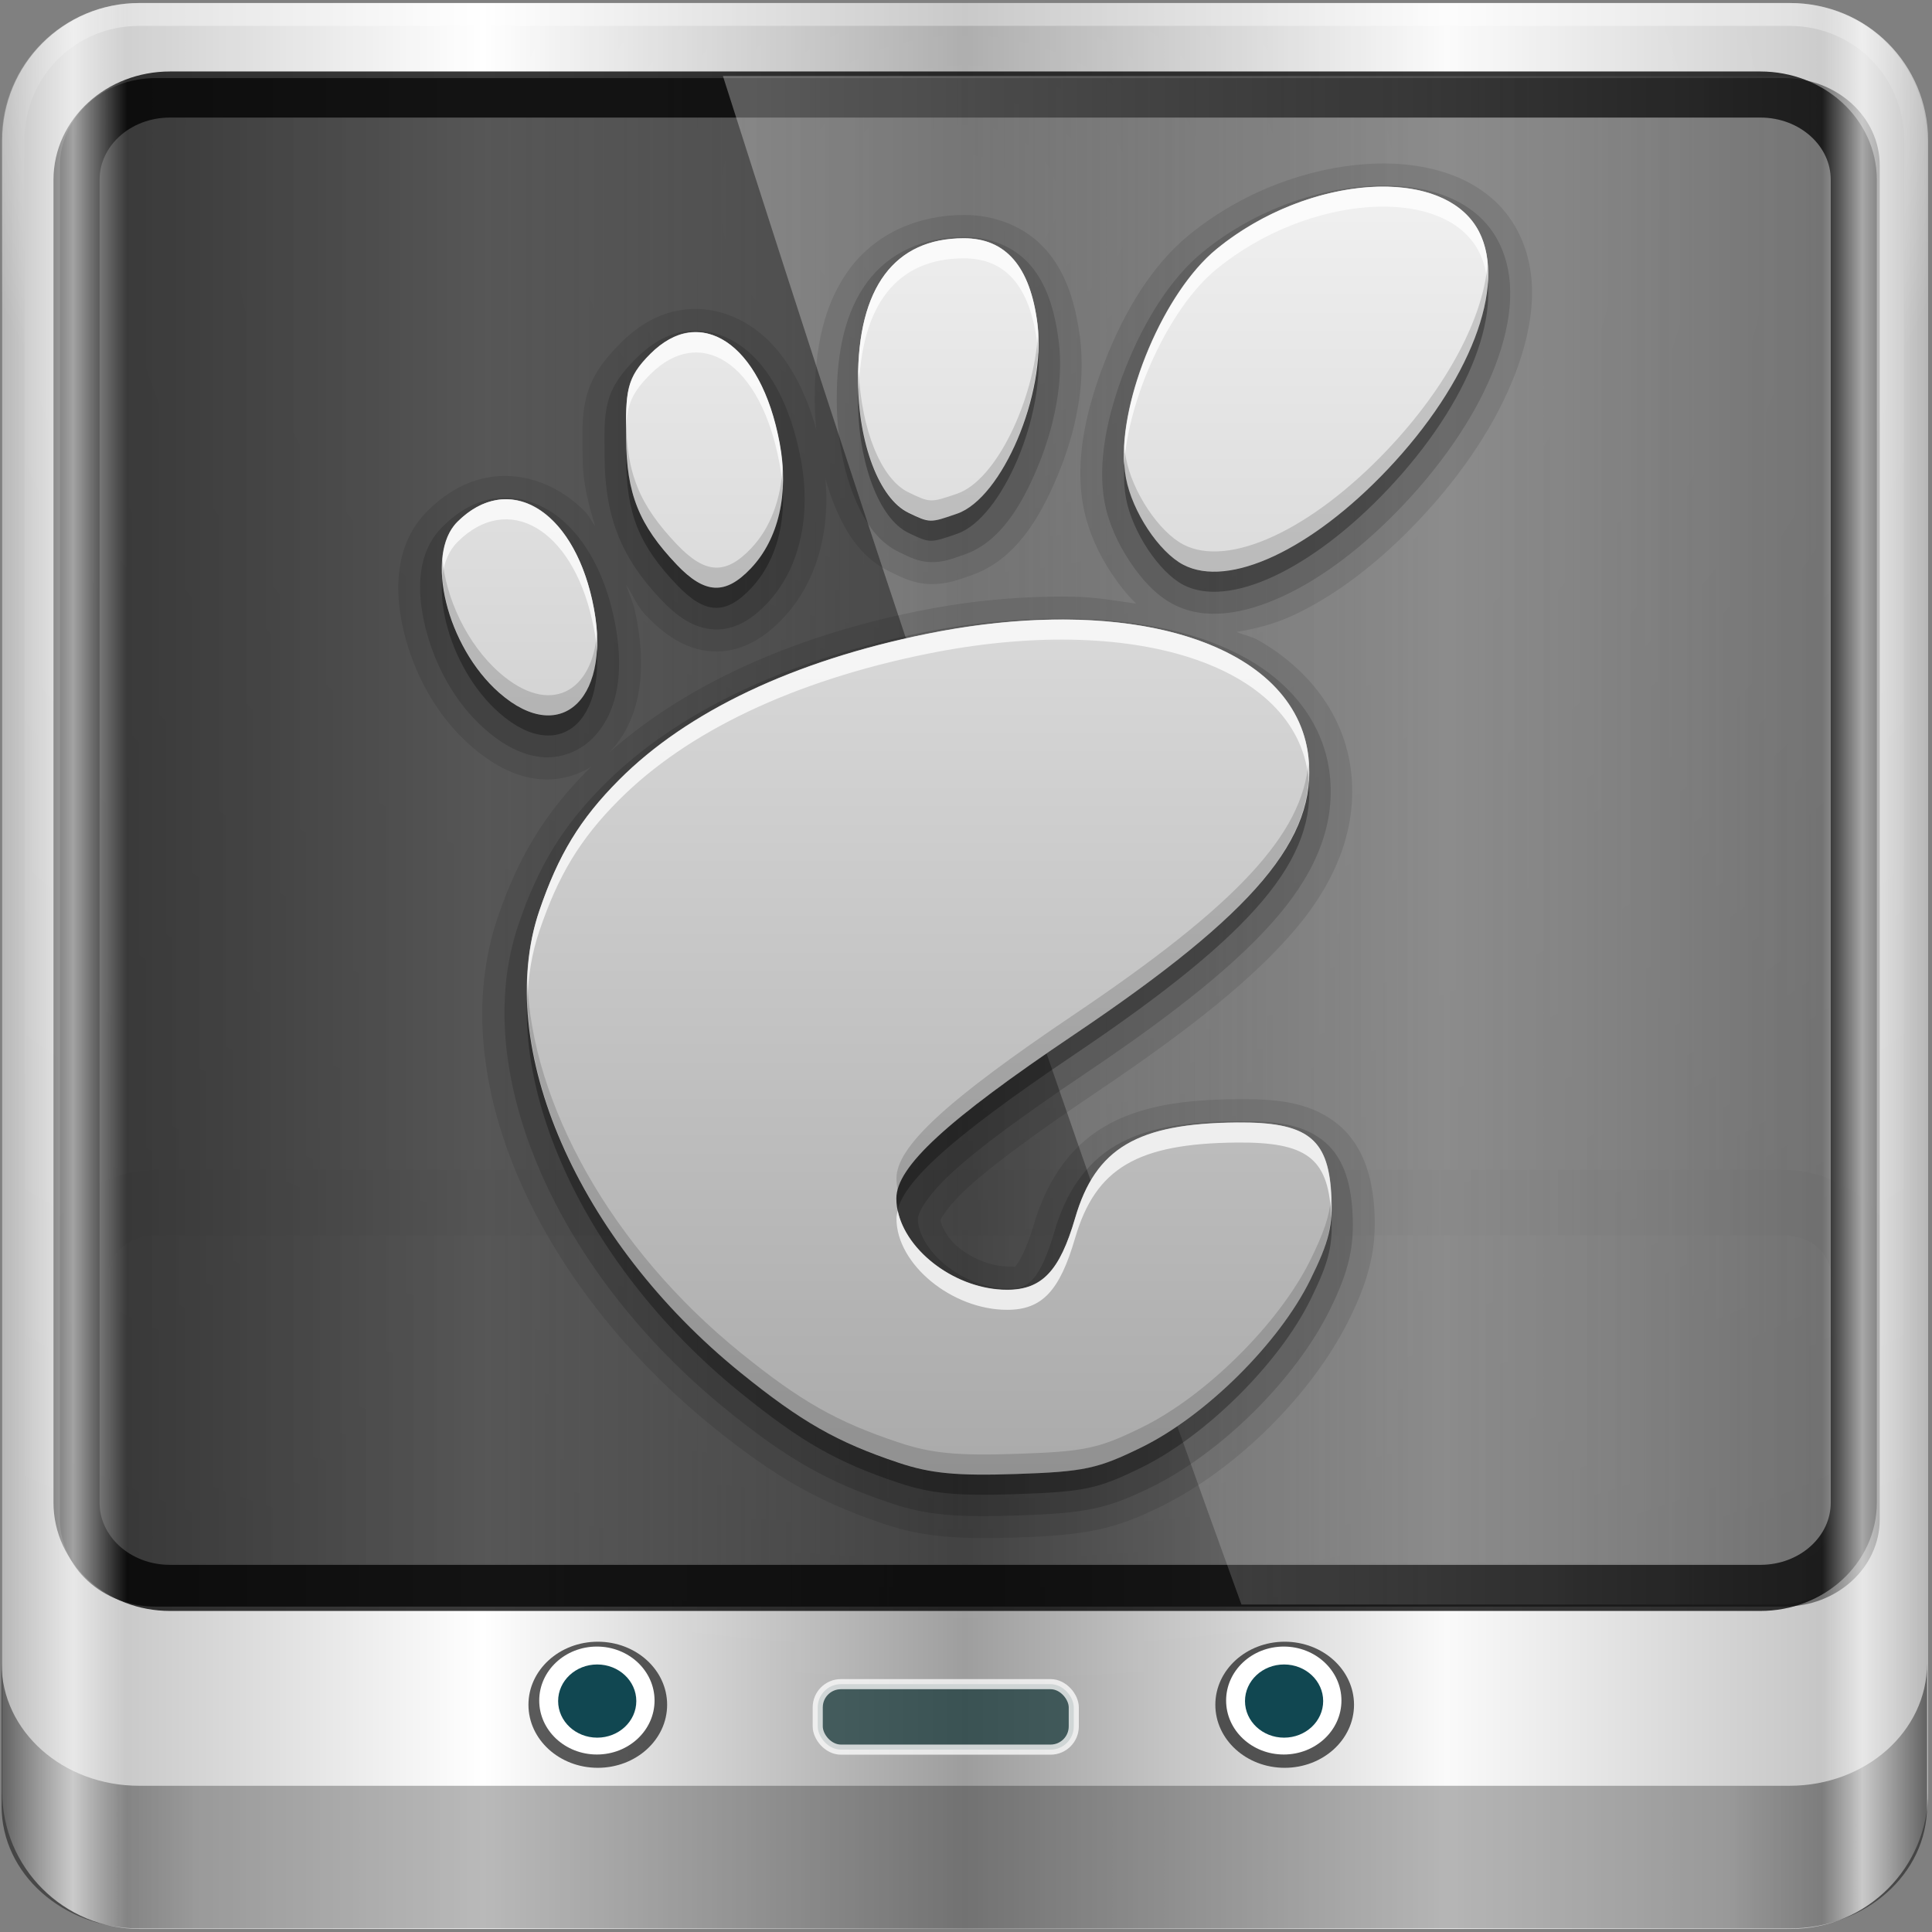 <?xml version="1.0" encoding="UTF-8" standalone="no"?>
<!-- Created with Inkscape (http://www.inkscape.org/) -->

<svg
   xmlns:dc="http://purl.org/dc/elements/1.1/"
   xmlns:cc="http://creativecommons.org/ns#"
   xmlns:rdf="http://www.w3.org/1999/02/22-rdf-syntax-ns#"
   xmlns:svg="http://www.w3.org/2000/svg"
   xmlns="http://www.w3.org/2000/svg"
   xmlns:xlink="http://www.w3.org/1999/xlink"
   xmlns:sodipodi="http://sodipodi.sourceforge.net/DTD/sodipodi-0.dtd"
   xmlns:inkscape="http://www.inkscape.org/namespaces/inkscape"
   width="96"
   height="96"
   id="svg5023"
   version="1.1"
   inkscape:version="0.92.2 5c3e80d, 2017-08-06"
   sodipodi:docname="gnome-main-menu.svg">
  <rect width="100%" height="100%" fill="#808080" stroke="none"/>
  <defs
     id="defs5025">
    <linearGradient
       id="linearGradient3964">
      <stop
         id="stop3972"
         offset="0"
         style="stop-color:#f85282;stop-opacity:1;" />
      <stop
         style="stop-color:#a80030;stop-opacity:1;"
         offset="1"
         id="stop3968" />
    </linearGradient>
    <linearGradient
       id="linearGradient3958">
      <stop
         id="stop3960"
         offset="0"
         style="stop-color:#2cd5ff;stop-opacity:1;" />
      <stop
         id="stop3962"
         offset="1"
         style="stop-color:#004657;stop-opacity:1;" />
    </linearGradient>
    <linearGradient
       id="linearGradient5700">
      <stop
         id="stop5702"
         offset="0"
         style="stop-color:#ffffff;stop-opacity:0;" />
      <stop
         style="stop-color:#ffffff;stop-opacity:0.851;"
         offset="0.037"
         id="stop5704" />
      <stop
         id="stop5706"
         offset="0.065"
         style="stop-color:#ffffff;stop-opacity:0;" />
      <stop
         style="stop-color:#ffffff;stop-opacity:0;"
         offset="0.945"
         id="stop5712" />
      <stop
         style="stop-color:#ffffff;stop-opacity:0.851;"
         offset="0.966"
         id="stop5710" />
      <stop
         id="stop5708"
         offset="1"
         style="stop-color:#ffffff;stop-opacity:0;" />
    </linearGradient>
    <linearGradient
       id="linearGradient3921">
      <stop
         style="stop-color:#2cd5ff;stop-opacity:1;"
         offset="0"
         id="stop3923" />
      <stop
         style="stop-color:#004657;stop-opacity:1;"
         offset="1"
         id="stop3925" />
    </linearGradient>
    <radialGradient
       inkscape:collect="always"
       xlink:href="#linearGradient4948"
       id="radialGradient4954"
       cx="48.944"
       cy="88.449"
       fx="48.944"
       fy="88.449"
       r="42.472"
       gradientTransform="matrix(1.067,0,0,0.038,-36.704,40.652)"
       gradientUnits="userSpaceOnUse" />
    <linearGradient
       inkscape:collect="always"
       id="linearGradient4948">
      <stop
         style="stop-color:#ffffff;stop-opacity:1;"
         offset="0"
         id="stop4950" />
      <stop
         style="stop-color:#ffffff;stop-opacity:0;"
         offset="1"
         id="stop4952" />
    </linearGradient>
    <linearGradient
       id="linearGradient4091-0-3-0-7">
      <stop
         style="stop-color:#ffffff;stop-opacity:1;"
         offset="0"
         id="stop4093-3-6-4-2" />
      <stop
         id="stop4099-6-1-8-3"
         offset="0.8"
         style="stop-color:#ffffff;stop-opacity:1;" />
      <stop
         style="stop-color:#ffffff;stop-opacity:0;"
         offset="1"
         id="stop4095-1-0-7-9" />
    </linearGradient>
    <linearGradient
       id="linearGradient3832-0-6-1-1">
      <stop
         style="stop-color:#000000;stop-opacity:1;"
         offset="0"
         id="stop3834-6-3-7-1" />
      <stop
         id="stop3872-2-4"
         offset="0.1"
         style="stop-color:#000000;stop-opacity:0.588;" />
      <stop
         style="stop-color:#000000;stop-opacity:0.588;"
         offset="0.9"
         id="stop3844-6-2-7-6" />
      <stop
         style="stop-color:#000000;stop-opacity:1;"
         offset="1"
         id="stop3836-5-0-2-9" />
    </linearGradient>
    <linearGradient
       inkscape:collect="always"
       xlink:href="#linearGradient6139-0"
       id="linearGradient3923"
       x1="6"
       y1="47"
       x2="90"
       y2="47"
       gradientUnits="userSpaceOnUse" />
    <linearGradient
       id="linearGradient6139-0">
      <stop
         id="stop6141-2"
         offset="0"
         style="stop-color:#b7b7b7;stop-opacity:1;" />
      <stop
         style="stop-color:#ffffff;stop-opacity:1;"
         offset="0.25"
         id="stop6151-0" />
      <stop
         style="stop-color:#9d9d9d;stop-opacity:1;"
         offset="0.5"
         id="stop6147-1" />
      <stop
         id="stop6149-4"
         offset="0.75"
         style="stop-color:#fafafa;stop-opacity:1;" />
      <stop
         id="stop6143-4"
         offset="1"
         style="stop-color:#b7b7b7;stop-opacity:1;" />
    </linearGradient>
    <radialGradient
       r="22.819"
       fy="66.254"
       fx="60.787"
       cy="66.254"
       cx="60.787"
       gradientTransform="matrix(1,0,0,0.975,0,1.67)"
       gradientUnits="userSpaceOnUse"
       id="radialGradient4527"
       xlink:href="#linearGradient4481"
       inkscape:collect="always" />
    <radialGradient
       r="22.819"
       fy="66.254"
       fx="60.787"
       cy="66.254"
       cx="60.787"
       gradientTransform="matrix(1,0,0,0.975,0,1.67)"
       gradientUnits="userSpaceOnUse"
       id="radialGradient4523"
       xlink:href="#linearGradient4481"
       inkscape:collect="always" />
    <radialGradient
       r="22.819"
       fy="66.254"
       fx="60.787"
       cy="66.254"
       cx="60.787"
       gradientTransform="matrix(1,0,0,0.975,0,1.67)"
       gradientUnits="userSpaceOnUse"
       id="radialGradient4519"
       xlink:href="#linearGradient4481"
       inkscape:collect="always" />
    <radialGradient
       r="63.339"
       fy="60.475"
       fx="18.712"
       cy="60.475"
       cx="18.712"
       gradientTransform="matrix(1,0,0,1,0,0.003)"
       gradientUnits="userSpaceOnUse"
       id="radialGradient4515"
       xlink:href="#linearGradient4217"
       inkscape:collect="always" />
    <radialGradient
       r="22.819"
       fy="66.254"
       fx="60.787"
       cy="66.254"
       cx="60.787"
       gradientTransform="matrix(1,0,0,0.975,0,1.67)"
       gradientUnits="userSpaceOnUse"
       id="radialGradient4511"
       xlink:href="#linearGradient4481"
       inkscape:collect="always" />
    <radialGradient
       r="22.819"
       fy="66.254"
       fx="60.787"
       cy="66.254"
       cx="60.787"
       gradientTransform="matrix(1,0,0,0.975,0,1.67)"
       gradientUnits="userSpaceOnUse"
       id="radialGradient4507"
       xlink:href="#linearGradient4481"
       inkscape:collect="always" />
    <radialGradient
       r="22.819"
       fy="66.254"
       fx="60.787"
       cy="66.254"
       cx="60.787"
       gradientTransform="matrix(1,0,0,0.975,0,1.67)"
       gradientUnits="userSpaceOnUse"
       id="radialGradient4503"
       xlink:href="#linearGradient4481"
       inkscape:collect="always" />
    <radialGradient
       r="22.819"
       fy="66.254"
       fx="60.787"
       cy="66.254"
       cx="60.787"
       gradientTransform="matrix(1,0,0,0.975,0,1.67)"
       gradientUnits="userSpaceOnUse"
       id="radialGradient4495"
       xlink:href="#linearGradient4481"
       inkscape:collect="always" />
    <radialGradient
       r="22.819"
       fy="66.254"
       fx="60.787"
       cy="66.254"
       cx="60.787"
       gradientTransform="matrix(1,0,0,0.975,0,1.67)"
       gradientUnits="userSpaceOnUse"
       id="radialGradient4491"
       xlink:href="#linearGradient4481"
       inkscape:collect="always" />
    <radialGradient
       gradientUnits="userSpaceOnUse"
       gradientTransform="matrix(1,0,0,0.975,0,1.67)"
       r="22.819"
       fy="66.254"
       fx="60.787"
       cy="66.254"
       cx="60.787"
       id="radialGradient4487"
       xlink:href="#linearGradient4481"
       inkscape:collect="always" />
    <linearGradient
       gradientUnits="userSpaceOnUse"
       y2="13.904"
       x2="100.481"
       y1="13.904"
       x1="30.298"
       id="linearGradient4433"
       xlink:href="#linearGradient4245"
       inkscape:collect="always" />
    <linearGradient
       gradientTransform="matrix(0.879,-0.415,0.415,0.878,198.1,72.095)"
       gradientUnits="userSpaceOnUse"
       y2="35.922"
       x2="128.243"
       y1="35.922"
       x1="-0.243"
       id="linearGradient4251"
       xlink:href="#linearGradient4245"
       inkscape:collect="always" />
    <linearGradient
       gradientTransform="matrix(0.958,0,0,0.958,10.705,6.424)"
       gradientUnits="userSpaceOnUse"
       y2="113.905"
       x2="345.824"
       y1="113.905"
       x1="228.839"
       id="linearGradient4241"
       xlink:href="#linearGradient4235"
       inkscape:collect="always" />
    <linearGradient
       id="linearGradient3941">
      <stop
         id="stop3943"
         offset="0"
         style="stop-color:black;stop-opacity:1" />
      <stop
         id="stop3945"
         offset="1"
         style="stop-color:black;stop-opacity:0;" />
    </linearGradient>
    <linearGradient
       id="linearGradient4217">
      <stop
         id="stop4219"
         offset="0"
         style="stop-color:white;stop-opacity:1;" />
      <stop
         style="stop-color:#fffc91;stop-opacity:0.304;"
         offset="0.5"
         id="stop4233" />
      <stop
         id="stop4221"
         offset="1"
         style="stop-color:white;stop-opacity:0;" />
    </linearGradient>
    <linearGradient
       id="linearGradient4235">
      <stop
         id="stop4237"
         offset="0"
         style="stop-color:black;stop-opacity:0.155;" />
      <stop
         style="stop-color:black;stop-opacity:1;"
         offset="0.5"
         id="stop4243" />
      <stop
         id="stop4239"
         offset="1"
         style="stop-color:black;stop-opacity:0.157;" />
    </linearGradient>
    <linearGradient
       id="linearGradient4245">
      <stop
         id="stop4247"
         offset="0"
         style="stop-color:white;stop-opacity:0.142;" />
      <stop
         style="stop-color:white;stop-opacity:1;"
         offset="0.5"
         id="stop4253" />
      <stop
         id="stop4249"
         offset="1"
         style="stop-color:white;stop-opacity:0.135;" />
    </linearGradient>
    <linearGradient
       id="linearGradient4481"
       inkscape:collect="always">
      <stop
         id="stop4483"
         offset="0"
         style="stop-color:white;stop-opacity:1;" />
      <stop
         id="stop4485"
         offset="1"
         style="stop-color:white;stop-opacity:0;" />
    </linearGradient>
    <linearGradient
       id="linearGradient15653">
      <stop
         id="stop15655"
         offset="0"
         style="stop-color:#22a7dc;stop-opacity:1;" />
      <stop
         id="stop15657"
         offset="1"
         style="stop-color:#1d73bb;stop-opacity:1;" />
    </linearGradient>
    <linearGradient
       inkscape:collect="always"
       xlink:href="#linearGradient6139-0"
       id="linearGradient5021-2"
       gradientUnits="userSpaceOnUse"
       x1="6"
       y1="47"
       x2="90"
       y2="47"
       gradientTransform="matrix(1.135,0,0,1.134,-40.037,-46.788)" />
    <linearGradient
       id="linearGradient3700">
      <stop
         id="stop3702"
         style="stop-color:#78a1bd;stop-opacity:1"
         offset="0" />
      <stop
         id="stop3704"
         style="stop-color:#afc8d8;stop-opacity:1"
         offset="1" />
    </linearGradient>
    <linearGradient
       x1="45.448"
       y1="92.54"
       x2="45.448"
       y2="7.017"
       id="ButtonShadow-3"
       gradientUnits="userSpaceOnUse"
       gradientTransform="scale(1.006,0.994)">
      <stop
         id="stop3750-3"
         style="stop-color:#000000;stop-opacity:1"
         offset="0" />
      <stop
         id="stop3752-9"
         style="stop-color:#000000;stop-opacity:0.588"
         offset="1" />
    </linearGradient>
    <filter
       color-interpolation-filters="sRGB"
       id="filter3174-0">
      <feGaussianBlur
         id="feGaussianBlur3176-0"
         stdDeviation="1.71" />
    </filter>
    <linearGradient
       id="linearGradient3752">
      <stop
         id="stop3754"
         style="stop-color:#0e4688;stop-opacity:1"
         offset="0" />
      <stop
         id="stop3756"
         style="stop-color:#135eb7;stop-opacity:1"
         offset="1" />
    </linearGradient>
    <linearGradient
       y2="47"
       x2="90"
       y1="47"
       x1="6"
       gradientTransform="matrix(1.139,0,0,1.139,488.22,-310.976)"
       gradientUnits="userSpaceOnUse"
       id="linearGradient18211"
       xlink:href="#linearGradient5700"
       inkscape:collect="always" />
    <linearGradient
       x1="783.863"
       y1="-313.524"
       x2="1099.685"
       y2="1340.56"
       id="linearGradient2994-7-6"
       xlink:href="#linearGradient3004-7-1"
       gradientUnits="userSpaceOnUse"
       gradientTransform="matrix(1.237,0,0,1.237,-1037.425,-1010.413)" />
    <linearGradient
       id="linearGradient3004-7-1">
      <stop
         id="stop3006-7-4"
         style="stop-color:#ffffff;stop-opacity:1"
         offset="0" />
      <stop
         id="stop7609-6-7"
         style="stop-color:#ffffff;stop-opacity:1"
         offset="0.342" />
      <stop
         id="stop7599-5-0"
         style="stop-color:#bebdf3;stop-opacity:1"
         offset="0.52" />
      <stop
         id="stop7611-6-8"
         style="stop-color:#8f82f9;stop-opacity:1"
         offset="0.754" />
      <stop
         id="stop7613-3-8"
         style="stop-color:#9f99c7;stop-opacity:1"
         offset="0.871" />
      <stop
         id="stop3008-5-5"
         style="stop-color:#524c76;stop-opacity:1"
         offset="1" />
    </linearGradient>
    <linearGradient
       x1="464.017"
       y1="697.437"
       x2="368.621"
       y2="269.709"
       id="linearGradient2986-6-4"
       xlink:href="#linearGradient3004-7-1"
       gradientUnits="userSpaceOnUse"
       gradientTransform="matrix(1.237,0,0,1.237,-161.09,-377.341)" />
    <radialGradient
       cx="49.53"
       cy="320.086"
       r="31.949"
       fx="49.53"
       fy="320.086"
       id="radialGradient5851-1-2"
       xlink:href="#linearGradient3004-7-1"
       gradientUnits="userSpaceOnUse"
       gradientTransform="matrix(3.287,0,0,2.52,111.689,-642.721)" />
    <radialGradient
       cx="332.723"
       cy="590.59"
       r="218.022"
       fx="332.723"
       fy="590.59"
       id="radialGradient3228-2-2"
       xlink:href="#linearGradient3004-7-1"
       gradientUnits="userSpaceOnUse"
       gradientTransform="matrix(-0.066,4.19,-3.574,-0.056,2168.154,-1171.421)" />
    <linearGradient
       id="linearGradient4108">
      <stop
         id="stop4110"
         style="stop-color:#8983ac;stop-opacity:1"
         offset="0" />
      <stop
         id="stop4112"
         style="stop-color:#ceccdd;stop-opacity:1"
         offset="1" />
    </linearGradient>
    <linearGradient
       y2="47"
       x2="90"
       y1="47"
       x1="6"
       gradientTransform="matrix(1.139,0,0,1.139,488.22,-310.976)"
       gradientUnits="userSpaceOnUse"
       id="linearGradient18191-2"
       xlink:href="#linearGradient6139-0"
       inkscape:collect="always" />
    <linearGradient
       y2="47"
       x2="90"
       y1="47"
       x1="6"
       gradientTransform="matrix(1.139,0,0,1.139,-7.595,-40.092)"
       gradientUnits="userSpaceOnUse"
       id="linearGradient19498"
       xlink:href="#linearGradient6139-0"
       inkscape:collect="always" />
    <radialGradient
       r="41"
       fy="6.213"
       fx="158"
       cy="6.213"
       cx="158"
       gradientTransform="matrix(0,1.621,-2.038,0,160.664,-243.037)"
       gradientUnits="userSpaceOnUse"
       id="radialGradient19500"
       xlink:href="#linearGradient4948"
       inkscape:collect="always" />
    <radialGradient
       r="42"
       fy="-27"
       fx="48"
       cy="-27"
       cx="48"
       gradientTransform="matrix(-1.072,0,0,-0.875,199.464,-19.126)"
       gradientUnits="userSpaceOnUse"
       id="radialGradient19502"
       xlink:href="#linearGradient4091-0-3-0-7"
       inkscape:collect="always" />
    <linearGradient
       y2="82.984"
       x2="-10.188"
       y1="82.984"
       x1="-94"
       gradientTransform="matrix(1,0,0,0.889,200,8.943)"
       gradientUnits="userSpaceOnUse"
       id="linearGradient19504"
       xlink:href="#linearGradient3832-0-6-1-1"
       inkscape:collect="always" />
    <radialGradient
       r="45.212"
       fy="-263.573"
       fx="543.139"
       cy="-263.573"
       cx="543.139"
       gradientTransform="matrix(1,0,0,0.84,-495.815,228.707)"
       gradientUnits="userSpaceOnUse"
       id="radialGradient19506"
       xlink:href="#linearGradient4108"
       inkscape:collect="always" />
    <radialGradient
       r="31.949"
       fy="320.086"
       fx="49.53"
       cy="320.086"
       cx="49.53"
       gradientTransform="matrix(3.287,0,0,2.52,111.689,-642.721)"
       gradientUnits="userSpaceOnUse"
       id="radialGradient19512"
       xlink:href="#linearGradient3004-7-1"
       inkscape:collect="always" />
    <radialGradient
       r="218.022"
       fy="590.59"
       fx="332.723"
       cy="590.59"
       cx="332.723"
       gradientTransform="matrix(-0.066,4.19,-3.574,-0.056,2168.154,-1171.421)"
       gradientUnits="userSpaceOnUse"
       id="radialGradient19514"
       xlink:href="#linearGradient3004-7-1"
       inkscape:collect="always" />
    <linearGradient
       y2="0.279"
       x2="59.378"
       y1="0.279"
       x1="2.465"
       gradientTransform="matrix(1.003,0,0,1.005,32.58,6.928)"
       gradientUnits="userSpaceOnUse"
       id="linearGradient19516"
       xlink:href="#linearGradient4948"
       inkscape:collect="always" />
    <linearGradient
       y2="47"
       x2="90"
       y1="47"
       x1="6"
       gradientTransform="matrix(1.139,0,0,1.139,-7.595,-40.092)"
       gradientUnits="userSpaceOnUse"
       id="linearGradient19518"
       xlink:href="#linearGradient5700"
       inkscape:collect="always" />
    <clipPath
       id="clipPath3625">
      <path
         d="M 0,0 0,96 96,96 96,0 0,0 z m 12,6 72,0 c 3.324,0 6,2.676 6,6 l 0,72 c 0,3.324 -2.676,6 -6,6 L 12,90 C 8.676,90 6,87.324 6,84 L 6,12 C 6,8.676 8.676,6 12,6 z"
         inkscape:connector-curvature="0"
         id="path3627"
         style="fill:#ffffff;fill-opacity:1;stroke:none" />
    </clipPath>
    <filter
       color-interpolation-filters="sRGB"
       id="filter3174-20">
      <feGaussianBlur
         id="feGaussianBlur3176-3"
         stdDeviation="1.71" />
    </filter>
    <linearGradient
       x1="44.512"
       y1="6"
       x2="44.512"
       y2="90.015"
       id="linearGradient3643"
       xlink:href="#linearGradient3637"
       gradientUnits="userSpaceOnUse" />
    <linearGradient
       id="linearGradient3637">
      <stop
         id="stop3639"
         style="stop-color:#f0f0f0;stop-opacity:1"
         offset="0" />
      <stop
         id="stop3641"
         style="stop-color:#dcdcdc;stop-opacity:1"
         offset="1" />
    </linearGradient>
    <linearGradient
       x1="36.357"
       y1="6"
       x2="36.357"
       y2="63.893"
       id="linearGradient3188-83"
       xlink:href="#linearGradient4948"
       gradientUnits="userSpaceOnUse" />
    <radialGradient
       cx="48"
       cy="90.172"
       r="42"
       fx="48"
       fy="90.172"
       id="radialGradient3619-1"
       xlink:href="#linearGradient4948"
       gradientUnits="userSpaceOnUse"
       gradientTransform="matrix(1.157,0,0,0.996,-7.551,0.197)" />
    <linearGradient
       x1="48"
       y1="90"
       x2="48"
       y2="5.988"
       id="linearGradient2843"
       xlink:href="#linearGradient3700-24"
       gradientUnits="userSpaceOnUse"
       gradientTransform="translate(0,100)" />
    <linearGradient
       id="linearGradient3700-24">
      <stop
         id="stop3702-5"
         style="stop-color:#2276c5;stop-opacity:1"
         offset="0" />
      <stop
         id="stop3704-8"
         style="stop-color:#68baf4;stop-opacity:1"
         offset="1" />
    </linearGradient>
    <clipPath
       id="clipPath3649">
      <rect
         width="76"
         height="76"
         rx="4"
         ry="4"
         x="10"
         y="10"
         id="rect3651"
         style="fill:#ffffff;fill-opacity:1;fill-rule:nonzero;stroke:none" />
    </clipPath>
    <filter
       color-interpolation-filters="sRGB"
       id="filter3657">
      <feGaussianBlur
         id="feGaussianBlur3659"
         stdDeviation="1.14" />
    </filter>
    <linearGradient
       x1="48"
       y1="20.221"
       x2="48"
       y2="138.661"
       id="linearGradient3613-9"
       xlink:href="#linearGradient4948"
       gradientUnits="userSpaceOnUse" />
    <clipPath
       id="clipPath3613-8">
      <rect
         width="84"
         height="84"
         rx="6"
         ry="6"
         x="6"
         y="6"
         id="rect3615-25"
         style="fill:#ffffff;fill-opacity:1;fill-rule:nonzero;stroke:none" />
    </clipPath>
    <filter
       x="-0.192"
       y="-0.192"
       width="1.384"
       height="1.384"
       color-interpolation-filters="sRGB"
       id="filter3794-1">
      <feGaussianBlur
         id="feGaussianBlur3796-5"
         stdDeviation="5.28" />
    </filter>
    <linearGradient
       x1="50.579"
       y1="79.952"
       x2="50.579"
       y2="16.361"
       id="linearGradient3680-4"
       xlink:href="#linearGradient4081-9"
       gradientUnits="userSpaceOnUse" />
    <linearGradient
       id="linearGradient4081-9">
      <stop
         id="stop4083-8"
         style="stop-color:#aaaaaa;stop-opacity:1"
         offset="0" />
      <stop
         id="stop4085-0"
         style="stop-color:#f0f0f0;stop-opacity:1"
         offset="1" />
    </linearGradient>
    <linearGradient
       y2="47"
       x2="90"
       y1="47"
       x1="6"
       gradientTransform="matrix(1.139,0,0,1.139,-9.595,-9.546)"
       gradientUnits="userSpaceOnUse"
       id="linearGradient18211-7"
       xlink:href="#linearGradient5700"
       inkscape:collect="always" />
    <linearGradient
       y2="0.279"
       x2="59.378"
       y1="0.279"
       x1="2.465"
       gradientTransform="matrix(1.003,0,0,1.005,30.58,37.473)"
       gradientUnits="userSpaceOnUse"
       id="linearGradient18209"
       xlink:href="#linearGradient4948"
       inkscape:collect="always" />
    <linearGradient
       gradientUnits="userSpaceOnUse"
       y2="-263.573"
       x2="588.351"
       y1="-263.573"
       x1="497.928"
       id="linearGradient20151"
       xlink:href="#ButtonShadow-3"
       inkscape:collect="always"
       gradientTransform="translate(-497.815,301.429)" />
    <radialGradient
       r="41"
       fy="6.213"
       fx="158"
       cy="6.213"
       cx="158"
       gradientTransform="matrix(0,1.621,-2.038,0,160.664,-243.037)"
       gradientUnits="userSpaceOnUse"
       id="radialGradient18193"
       xlink:href="#linearGradient4948"
       inkscape:collect="always" />
    <radialGradient
       r="42"
       fy="-27"
       fx="48"
       cy="-27"
       cx="48"
       gradientTransform="matrix(-1.072,0,0,-0.875,199.464,-19.126)"
       gradientUnits="userSpaceOnUse"
       id="radialGradient18195"
       xlink:href="#linearGradient4091-0-3-0-7"
       inkscape:collect="always" />
    <linearGradient
       inkscape:collect="always"
       xlink:href="#linearGradient6139-0"
       id="linearGradient20287"
       gradientUnits="userSpaceOnUse"
       gradientTransform="matrix(1.139,0,0,1.139,-9.595,-9.546)"
       x1="6"
       y1="47"
       x2="90"
       y2="47" />
    <radialGradient
       r="41"
       fy="6.213"
       fx="158"
       cy="6.213"
       cx="158"
       gradientTransform="matrix(0,1.621,-2.038,0,160.664,-243.037)"
       gradientUnits="userSpaceOnUse"
       id="radialGradient20577"
       xlink:href="#linearGradient4948"
       inkscape:collect="always" />
    <radialGradient
       r="42"
       fy="-27"
       fx="48"
       cy="-27"
       cx="48"
       gradientTransform="matrix(-1.072,0,0,-0.875,199.464,-19.126)"
       gradientUnits="userSpaceOnUse"
       id="radialGradient20579"
       xlink:href="#linearGradient4091-0-3-0-7"
       inkscape:collect="always" />
    <linearGradient
       y2="7.017"
       x2="45.448"
       y1="92.54"
       x1="45.448"
       gradientTransform="scale(1.006,0.994)"
       gradientUnits="userSpaceOnUse"
       id="linearGradient20589"
       xlink:href="#ButtonShadow-3"
       inkscape:collect="always" />
    <radialGradient
       r="42"
       fy="90.172"
       fx="48"
       cy="90.172"
       cx="48"
       gradientTransform="matrix(1.157,0,0,0.996,-7.551,0.197)"
       gradientUnits="userSpaceOnUse"
       id="radialGradient20595"
       xlink:href="#linearGradient4948"
       inkscape:collect="always" />
  </defs>
  <sodipodi:namedview
     id="base"
     pagecolor="#ffffff"
     bordercolor="#666666"
     borderopacity="1.0"
     inkscape:pageopacity="0.0"
     inkscape:pageshadow="2"
     inkscape:zoom="0.98101352"
     inkscape:cx="38.980428"
     inkscape:cy="32.660974"
     inkscape:current-layer="layer1-6"
     showgrid="true"
     inkscape:grid-bbox="true"
     inkscape:document-units="px"
     inkscape:window-width="1280"
     inkscape:window-height="943"
     inkscape:window-x="0"
     inkscape:window-y="19"
     inkscape:window-maximized="1" />
  <g
     id="layer1"
     inkscape:label="Layer 1"
     inkscape:groupmode="layer"
     transform="translate(0,80)">
    <g
       id="g5148"
       transform="matrix(1.003,0,0,1.005,33.489,-38.527)">
      <g
         transform="matrix(0.997,0,0,0.995,94.533,-2.236)"
         inkscape:label="Layer 1"
         id="layer1-6">
        <g
           transform="translate(-125.439,-35.226)"
           id="g20532">
          <path
             inkscape:connector-curvature="0"
             id="rect4251-1"
             d="M 86.105,-3.85 H 4.077 c -3.787,0 -6.836,3.049 -6.836,6.836 V 85.014 c 0,3.787 3.049,6.836 6.836,6.836 H 86.105 c 3.787,0 6.836,-3.049 6.836,-6.836 V 2.986 c 0,-3.787 -3.049,-6.836 -6.836,-6.836 z"
             style="display:inline;fill:url(#linearGradient20287);fill-opacity:1;fill-rule:nonzero;stroke:none" />
          <g
             transform="matrix(1.139,0,0,1.139,-123.523,-8.977)"
             id="g3272">
            <path
               style="display:inline;opacity:0.2;fill:url(#radialGradient20577);fill-opacity:1;fill-rule:nonzero;stroke:none"
               d="m 112,5.5 c -2.787,0 -5,2.213 -5,5 v 20.719 7 38.594 c 1.071,1.629 2.897,2.719 5,2.719 h 4 64 4 c 2.103,0 3.929,-1.09 5,-2.719 v -38.594 -7 V 10.5 c 0,-2.787 -2.213,-5 -5,-5 z"
               id="path3400-6"
               inkscape:connector-curvature="0"
               sodipodi:nodetypes="sscccsccscccsss" />
            <path
               style="display:inline;opacity:0.45;fill:url(#radialGradient20579);fill-opacity:1;fill-rule:nonzero;stroke:none"
               d="m 112,4.5 c -3.324,0 -6,2.676 -6,6 v 15 h 1 v -15 c 0,-2.787 2.213,-5 5,-5 h 72 c 2.787,0 5,2.213 5,5 v 15 h 1 v -15 c 0,-3.324 -2.676,-6 -6,-6 z"
               id="path4236-5"
               inkscape:connector-curvature="0" />
            <path
               inkscape:connector-curvature="0"
               id="path4242-5"
               d="m 106,76.942 v 0.889 0.889 0.889 1.778 1.778 c 0,2.955 2.676,5.334 6,5.334 h 72 c 3.324,0 6,-2.379 6,-5.334 v -1.778 -1.778 -0.889 -0.889 -0.889 c 0,2.955 -2.676,5.334 -6,5.334 h -72 c -3.324,0 -6,-2.379 -6,-5.334 z"
               style="opacity:0.47;fill:url(#linearGradient19504);fill-opacity:1;fill-rule:nonzero;stroke:none" />
          </g>
          <g
             id="g4021"
             transform="matrix(0.99,0,0,1.056,-5.997,-1.28)">
            <circle
               transform="matrix(1.247,0,0,1.063,-54.59,-6.557)"
               id="path4002"
               style="opacity:0.71;fill:#1c1c1c;fill-opacity:1;fill-rule:nonzero;stroke:none"
               cx="70.373"
               cy="79.209"
               r="2.791" />
            <circle
               style="fill:#ffffff;fill-opacity:1;fill-rule:nonzero;stroke:none"
               id="path3854"
               transform="matrix(1.037,0,0,0.91,-39.857,5.363)"
               cx="70.373"
               cy="79.209"
               r="2.791" />
            <circle
               transform="matrix(0.703,0,0,0.617,-16.336,28.596)"
               id="path3856"
               style="fill:#114751;fill-opacity:1;fill-rule:nonzero;stroke:none"
               cx="70.373"
               cy="79.209"
               r="2.791" />
            <circle
               style="opacity:0.71;fill:#1c1c1c;fill-opacity:1;fill-rule:nonzero;stroke:none"
               id="path4170"
               transform="matrix(1.247,0,0,1.063,-20.114,-6.557)"
               cx="70.373"
               cy="79.209"
               r="2.791" />
            <circle
               transform="matrix(1.037,0,0,0.91,-5.381,5.363)"
               id="path4172"
               style="fill:#ffffff;fill-opacity:1;fill-rule:nonzero;stroke:none"
               cx="70.373"
               cy="79.209"
               r="2.791" />
            <circle
               style="fill:#114751;fill-opacity:1;fill-rule:nonzero;stroke:none"
               id="path4174"
               transform="matrix(0.703,0,0,0.617,18.139,28.596)"
               cx="70.373"
               cy="79.209"
               r="2.791" />
            <rect
               ry="1.148"
               rx="1.148"
               transform="matrix(1.014,0,0,0.952,3.189,-2.911)"
               y="83.596"
               x="40.449"
               height="3.236"
               width="12.674"
               id="rect4176"
               style="opacity:0.751;fill:#0c2f31;fill-opacity:0.905;stroke:#ffffff;stroke-width:0.5;stroke-miterlimit:4;stroke-dasharray:none;stroke-opacity:1" />
          </g>
          <path
             inkscape:connector-curvature="0"
             id="path4972"
             d="m 4.872,54.132 c -1.885,0 -3.649,0.918 -4.759,2.272 v 15.089 c 0,2.404 2.123,4.34 4.759,4.34 H 85.777 c 2.637,0 4.759,-1.936 4.759,-4.34 v -15.089 c -1.11,-1.354 -2.874,-2.272 -4.759,-2.272 z m 0,3.255 H 85.777 c 1.359,0 2.38,0.93 2.38,2.17 v 11.936 c 0,1.24 -1.02,2.17 -2.38,2.17 H 4.872 c -1.359,0 -2.38,-0.93 -2.38,-2.17 v -11.936 c 0,-1.24 1.02,-2.17 2.38,-2.17 z"
             style="color:#000000;font-style:normal;font-variant:normal;font-weight:normal;font-stretch:normal;font-size:medium;line-height:normal;font-family:Sans;-inkscape-font-specification:Sans;text-indent:0;text-align:start;text-decoration:none;text-decoration-line:none;letter-spacing:normal;word-spacing:normal;text-transform:none;writing-mode:lr-tb;direction:ltr;baseline-shift:baseline;text-anchor:start;display:inline;overflow:visible;visibility:visible;opacity:0.02;fill:#000000;fill-opacity:1;fill-rule:nonzero;stroke:none;stroke-width:6;marker:none;enable-background:accumulate" />
          <path
             id="path4970"
             d="M 4.872,-0.121 H 85.777 c 2.637,0 4.759,1.936 4.759,4.34 V 71.492 c 0,2.404 -2.123,4.34 -4.759,4.34 H 4.872 c -2.637,0 -4.759,-1.936 -4.759,-4.34 V 4.219 c 0,-2.404 2.123,-4.34 4.759,-4.34 z"
             style="color:#000000;display:inline;overflow:visible;visibility:visible;opacity:0.731;fill:url(#linearGradient20151);fill-opacity:1;fill-rule:nonzero;stroke:none;stroke-width:2;marker:none;enable-background:accumulate"
             inkscape:connector-curvature="0"
             sodipodi:nodetypes="sssssssss" />
          <path
             id="path4989-5"
             d="M 5.583,0.696 H 84.599 c 2.575,0 4.648,1.891 4.648,4.24 V 70.663 c 0,2.349 -2.073,4.24 -4.648,4.24 H 5.583 c -2.575,0 -4.648,-1.891 -4.648,-4.24 V 4.936 c 0,-2.349 2.073,-4.24 4.648,-4.24 z"
             style="color:#000000;display:inline;overflow:visible;visibility:visible;fill:none;stroke:#000000;stroke-width:2.29;stroke-opacity:0.776;marker:none;enable-background:accumulate"
             inkscape:connector-curvature="0"
             sodipodi:nodetypes="sssssssss" />
          <path
             inkscape:connector-curvature="0"
             id="path4974"
             d="M 33.054,-0.224 C 41.383,25.961 50.039,51.528 58.82,75.73 h 26.584 c 2.637,0 4.759,-1.936 4.759,-4.34 V 4.117 c 0,-2.404 -2.123,-4.34 -4.759,-4.34 z"
             style="color:#000000;display:inline;overflow:visible;visibility:visible;opacity:0.309;fill:url(#linearGradient18209);fill-opacity:1;fill-rule:nonzero;stroke:none;stroke-width:2;marker:none;enable-background:accumulate" />
          <path
             style="display:inline;opacity:0.728;fill:url(#linearGradient18211-7);fill-opacity:1;fill-rule:nonzero;stroke:none"
             d="M 86.105,-3.85 H 4.077 c -3.787,0 -6.836,3.049 -6.836,6.836 V 85.014 c 0,3.787 3.049,6.836 6.836,6.836 H 86.105 c 3.787,0 6.836,-3.049 6.836,-6.836 V 2.986 c 0,-3.787 -3.049,-6.836 -6.836,-6.836 z"
             id="path5696"
             inkscape:connector-curvature="0" />
          <g
             id="g20117"
             transform="translate(-86.226,-11.24)">
            <g
               style="display:none"
               id="layer2-0">
              <rect
                 style="opacity:0.9;fill:url(#linearGradient20589);fill-opacity:1;fill-rule:nonzero;stroke:none;filter:url(#filter3174-20)"
                 id="rect3745-8"
                 clip-path="url(#clipPath3625)"
                 y="7"
                 x="5"
                 ry="6"
                 rx="6"
                 height="85"
                 width="86" />
            </g>
            <g
               style="display:none"
               id="layer1-66">
              <rect
                 style="opacity:0.8;fill:#000000;fill-opacity:1;fill-rule:nonzero;stroke:none"
                 id="rect2419"
                 y="6"
                 x="6"
                 ry="6"
                 rx="6"
                 height="84"
                 width="84" />
              <path
                 style="opacity:0.08;fill:#000000;fill-opacity:1;fill-rule:nonzero;stroke:none"
                 id="rect3726"
                 inkscape:connector-curvature="0"
                 d="m 14,10 c -2.216,0 -4,1.784 -4,4 v 68 c 0,2.216 1.784,4 4,4 h 68 c 2.216,0 4,-1.784 4,-4 V 14 c 0,-2.216 -1.784,-4 -4,-4 z m 0,3.062 h 68 c 0.579,0 0.938,0.359 0.938,0.938 v 68 c 0,0.579 -0.359,0.938 -0.938,0.938 H 14 c -0.579,0 -0.938,-0.359 -0.938,-0.938 V 14 c 0,-0.579 0.359,-0.938 0.938,-0.938 z" />
              <path
                 style="fill:url(#linearGradient3643);fill-opacity:1;fill-rule:nonzero;stroke:none"
                 id="rect3629"
                 inkscape:connector-curvature="0"
                 d="M 12,6 C 8.676,6 6,8.676 6,12 v 72 c 0,3.324 2.676,6 6,6 h 72 c 3.324,0 6,-2.676 6,-6 V 12 C 90,8.676 87.324,6 84,6 Z m 2,4 h 68 c 2.216,0 4,1.784 4,4 v 68 c 0,2.216 -1.784,4 -4,4 H 14 c -2.216,0 -4,-1.784 -4,-4 V 14 c 0,-2.216 1.784,-4 4,-4 z" />
              <path
                 style="fill:url(#linearGradient3188-83);fill-opacity:1;fill-rule:nonzero;stroke:none"
                 id="rect3728"
                 inkscape:connector-curvature="0"
                 d="M 12,6 C 8.676,6 6,8.676 6,12 v 2 68 2 c 0,0.335 0.041,0.651 0.094,0.969 0.049,0.296 0.097,0.597 0.188,0.875 0.01,0.03 0.021,0.064 0.031,0.094 0.099,0.288 0.235,0.547 0.375,0.812 0.145,0.274 0.316,0.536 0.5,0.781 0.184,0.246 0.374,0.473 0.594,0.688 0.44,0.428 0.943,0.815 1.5,1.094 0.279,0.14 0.573,0.247 0.875,0.344 -0.256,-0.1 -0.487,-0.236 -0.719,-0.375 -0.007,-0.004 -0.024,0.004 -0.031,0 -0.032,-0.019 -0.062,-0.043 -0.094,-0.062 -0.12,-0.077 -0.231,-0.164 -0.344,-0.25 -0.106,-0.081 -0.213,-0.161 -0.312,-0.25 C 8.478,88.557 8.309,88.373 8.156,88.188 8.049,88.057 7.938,87.922 7.844,87.781 7.819,87.743 7.805,87.695 7.781,87.656 7.716,87.553 7.651,87.452 7.594,87.344 7.493,87.149 7.388,86.928 7.312,86.719 7.305,86.697 7.289,86.678 7.281,86.656 7.249,86.564 7.245,86.469 7.219,86.375 7.188,86.268 7.148,86.172 7.125,86.062 7.052,85.721 7,85.364 7,85 V 83 15 13 C 7,10.218 9.218,8 12,8 h 2 68 2 c 2.782,0 5,2.218 5,5 v 2 68 2 c 0,0.364 -0.052,0.721 -0.125,1.062 -0.044,0.207 -0.088,0.398 -0.156,0.594 -0.008,0.022 -0.023,0.041 -0.031,0.062 -0.063,0.174 -0.138,0.367 -0.219,0.531 -0.042,0.083 -0.079,0.17 -0.125,0.25 -0.055,0.097 -0.127,0.188 -0.188,0.281 -0.094,0.141 -0.205,0.276 -0.312,0.406 -0.143,0.174 -0.303,0.347 -0.469,0.5 -0.011,0.01 -0.02,0.021 -0.031,0.031 -0.138,0.126 -0.285,0.234 -0.438,0.344 -0.103,0.073 -0.204,0.153 -0.312,0.219 -0.007,0.004 -0.024,-0.004 -0.031,0 -0.232,0.139 -0.463,0.275 -0.719,0.375 0.302,-0.097 0.596,-0.204 0.875,-0.344 0.557,-0.279 1.06,-0.666 1.5,-1.094 0.22,-0.214 0.409,-0.442 0.594,-0.688 0.184,-0.246 0.355,-0.508 0.5,-0.781 0.14,-0.265 0.276,-0.525 0.375,-0.812 0.01,-0.031 0.021,-0.063 0.031,-0.094 0.09,-0.278 0.139,-0.579 0.188,-0.875 C 89.959,84.651 90,84.335 90,84 V 82 14 12 C 90,8.676 87.324,6 84,6 Z" />
              <path
                 style="opacity:0.6;fill:url(#radialGradient20595);fill-opacity:1;fill-rule:nonzero;stroke:none"
                 id="path3615"
                 inkscape:connector-curvature="0"
                 d="M 12,90 C 8.676,90 6,87.324 6,84 V 82 14 12 c 0,-0.335 0.041,-0.651 0.094,-0.969 0.049,-0.296 0.097,-0.597 0.188,-0.875 C 6.291,10.126 6.302,10.093 6.312,10.062 6.411,9.775 6.547,9.515 6.688,9.25 6.832,8.976 7.003,8.714 7.188,8.469 7.372,8.223 7.561,7.995 7.781,7.781 8.221,7.353 8.724,6.967 9.281,6.688 9.56,6.548 9.855,6.441 10.156,6.344 9.9,6.444 9.67,6.58 9.438,6.719 c -0.007,0.004 -0.024,-0.004 -0.031,0 -0.032,0.019 -0.062,0.043 -0.094,0.062 -0.12,0.077 -0.231,0.164 -0.344,0.25 -0.106,0.081 -0.213,0.161 -0.312,0.25 C 8.478,7.443 8.309,7.627 8.156,7.812 8.049,7.943 7.938,8.078 7.844,8.219 7.819,8.257 7.805,8.305 7.781,8.344 7.716,8.447 7.651,8.548 7.594,8.656 7.493,8.851 7.388,9.072 7.312,9.281 7.305,9.303 7.289,9.322 7.281,9.344 7.249,9.436 7.245,9.531 7.219,9.625 7.188,9.732 7.148,9.828 7.125,9.938 7.052,10.279 7,10.636 7,11 v 2 68 2 c 0,2.782 2.218,5 5,5 h 2 68 2 c 2.782,0 5,-2.218 5,-5 V 81 13 11 C 89,10.636 88.948,10.279 88.875,9.938 88.831,9.731 88.787,9.54 88.719,9.344 88.711,9.322 88.695,9.303 88.688,9.281 88.625,9.108 88.549,8.914 88.469,8.75 88.427,8.667 88.39,8.58 88.344,8.5 88.289,8.403 88.217,8.312 88.156,8.219 88.062,8.078 87.951,7.943 87.844,7.812 87.701,7.638 87.541,7.466 87.375,7.312 87.364,7.302 87.355,7.291 87.344,7.281 87.205,7.156 87.059,7.047 86.906,6.938 86.804,6.864 86.702,6.784 86.594,6.719 c -0.007,-0.004 -0.024,0.004 -0.031,0 -0.232,-0.139 -0.463,-0.275 -0.719,-0.375 0.302,0.097 0.596,0.204 0.875,0.344 0.557,0.279 1.06,0.666 1.5,1.094 0.22,0.214 0.409,0.442 0.594,0.688 0.184,0.246 0.355,0.508 0.5,0.781 0.14,0.265 0.276,0.525 0.375,0.812 0.01,0.031 0.021,0.063 0.031,0.094 0.09,0.278 0.139,0.579 0.188,0.875 C 89.959,11.349 90,11.665 90,12 v 2 68 2 c 0,3.324 -2.676,6 -6,6 z" />
              <rect
                 style="fill:url(#linearGradient2843);fill-opacity:1;fill-rule:nonzero;stroke:none"
                 id="rect2841"
                 y="106"
                 x="6"
                 ry="6"
                 rx="6"
                 height="84"
                 width="84" />
              <rect
                 style="fill:#ff0000;fill-opacity:1;fill-rule:nonzero;stroke:none"
                 id="rect3634"
                 y="110"
                 x="10"
                 ry="4"
                 rx="4"
                 height="76"
                 width="76" />
              <path
                 style="color:#000000;font-style:normal;font-variant:normal;font-weight:normal;font-stretch:normal;font-size:medium;line-height:normal;font-family:'Abandoned Bitplane';-inkscape-font-specification:'Abandoned Bitplane';text-indent:0;text-align:start;text-decoration:none;text-decoration-line:none;letter-spacing:normal;word-spacing:normal;text-transform:none;writing-mode:lr-tb;direction:ltr;text-anchor:start;display:inline;overflow:visible;visibility:visible;fill:#000000;fill-opacity:1;stroke:none;stroke-width:2;marker:none;filter:url(#filter3657);enable-background:accumulate"
                 id="rect3647"
                 clip-path="url(#clipPath3649)"
                 transform="translate(-110)"
                 inkscape:connector-curvature="0"
                 d="m 14,9 c -2.753,0 -5,2.247 -5,5 v 68 c 0,2.753 2.247,5 5,5 h 68 c 2.753,0 5,-2.247 5,-5 V 14 C 87,11.247 84.753,9 82,9 Z m 0,2 h 68 c 1.679,0 3,1.321 3,3 v 68 c 0,1.679 -1.321,3 -3,3 H 14 c -1.679,0 -3,-1.321 -3,-3 V 14 c 0,-1.679 1.321,-3 3,-3 z" />
              <path
                 style="opacity:0.16;fill:#000000;fill-opacity:1;fill-rule:nonzero;stroke:none"
                 id="path3709"
                 inkscape:connector-curvature="0"
                 d="m 14.089,10 c -2.216,0 -4,1.784 -4,4 v 68 c 0,2.216 1.784,4 4,4 h 68 c 2.216,0 4,-1.784 4,-4 V 14 c 0,-2.216 -1.784,-4 -4,-4 z m 0,2 h 68 c 1.14,0 2,0.86 2,2 v 68 c 0,1.14 -0.86,2 -2,2 h -68 c -1.14,0 -2,-0.86 -2,-2 V 14 c 0,-1.14 0.86,-2 2,-2 z" />
              <path
                 style="opacity:0.36;fill:#000000;fill-opacity:1;fill-rule:nonzero;stroke:none"
                 id="path3707"
                 inkscape:connector-curvature="0"
                 d="m 14,10 c -2.216,0 -4,1.784 -4,4 v 68 c 0,2.216 1.784,4 4,4 h 68 c 2.216,0 4,-1.784 4,-4 V 14 c 0,-2.216 -1.784,-4 -4,-4 z m 0,1 h 68 c 1.674,0 3,1.326 3,3 v 68 c 0,1.674 -1.326,3 -3,3 H 14 c -1.674,0 -3,-1.326 -3,-3 V 14 c 0,-1.674 1.326,-3 3,-3 z" />
            </g>
            <g
               style="display:none"
               id="layer5">
              <rect
                 style="opacity:0.1;fill:url(#linearGradient3613-9);fill-opacity:1;fill-rule:nonzero;stroke:#ffffff;stroke-width:0.5;stroke-linecap:round;stroke-linejoin:miter;stroke-miterlimit:4;stroke-dasharray:none;stroke-dashoffset:0;stroke-opacity:1;filter:url(#filter3794-1)"
                 id="rect3171"
                 clip-path="url(#clipPath3613-8)"
                 y="15"
                 x="15"
                 ry="12"
                 rx="12"
                 height="66"
                 width="66" />
            </g>
            <g
               style="display:inline"
               id="layer3"
               transform="translate(83.31,0.514)">
              <path
                 style="opacity:0.1;fill:#000000;fill-opacity:1;stroke:none"
                 id="path3816"
                 d="m 67.969,14.875 c -2.947,0.196 -6.183,1.357 -8.844,3.531 -1.86,1.52 -3.209,3.815 -4.156,6.219 -0.945,2.4 -1.528,4.942 -1.094,7.25 0.228,1.211 0.749,2.356 1.406,3.344 0.35,0.526 0.753,1.046 1.219,1.5 -1.026,-0.142 -2.009,-0.325 -3.125,-0.344 -2.363,-0.041 -4.994,0.165 -7.719,0.719 -6.349,1.29 -11.576,3.695 -15.344,7.031 1.635,-1.678 1.904,-4.266 1.281,-7.062 -0.104,-0.466 -0.293,-0.851 -0.438,-1.281 0.345,0.489 0.524,1.033 0.969,1.5 0.869,0.913 1.94,1.741 3.344,1.812 1.44,0.074 2.614,-0.724 3.469,-1.625 1.967,-2.074 2.525,-5.093 1.969,-8.094 -0.404,-2.178 -1.171,-4.017 -2.312,-5.344 -1.166,-1.356 -2.867,-2.164 -4.656,-1.906 -1.244,0.179 -2.244,0.84 -3.062,1.656 -0.746,0.744 -1.415,1.587 -1.688,2.656 C 28.93,27.447 28.993,28.354 29,29.5 c 0.008,1.246 0.301,2.318 0.625,3.375 -0.179,-0.23 -0.301,-0.514 -0.5,-0.719 -1.219,-1.251 -2.962,-2.009 -4.75,-1.719 -1.201,0.195 -2.223,0.819 -3.094,1.688 -1.643,1.638 -1.654,4.011 -1.156,6.031 0.5,2.031 1.589,4.116 3.312,5.625 1.008,0.883 2.127,1.527 3.375,1.656 1.28,0.132 2.531,-0.37 3.406,-1.219 -0.292,0.262 -0.664,0.476 -0.938,0.75 -2.14,2.146 -3.48,4.34 -4.5,7.344 -2.742,8.073 2.087,18.347 10.688,25.312 3.118,2.525 5.325,3.763 8.562,4.844 1.84,0.614 3.531,0.758 6.562,0.656 3.436,-0.115 4.82,-0.4 7.125,-1.531 3.767,-1.849 7.534,-5.585 9.375,-9.312 1.021,-2.067 1.357,-3.57 1.25,-5.406 -0.096,-1.65 -0.556,-3.351 -1.969,-4.406 -1.362,-1.018 -3.002,-1.142 -4.875,-1.125 -2.636,0.024 -4.81,0.321 -6.594,1.375 -1.802,1.065 -2.896,2.834 -3.5,4.906 -0.339,1.164 -0.736,1.826 -0.812,1.906 -0.208,0.22 0.046,0.125 -0.5,0.125 -0.75,0 -1.74,-0.389 -2.406,-0.938 -0.637,-0.525 -0.884,-1.154 -0.906,-1.375 0.03,-0.059 0.058,-0.116 0.125,-0.219 0.195,-0.296 0.573,-0.777 1.188,-1.344 1.246,-1.15 3.384,-2.723 6.531,-4.844 4.559,-3.071 7.734,-5.6 9.812,-8.062 2.093,-2.48 3.051,-5.115 2.75,-7.781 -0.321,-2.843 -2.123,-5.14 -4.625,-6.562 C 62.247,38.352 61.836,38.281 61.5,38.125 c 0.928,-0.152 1.888,-0.398 2.781,-0.812 2.117,-0.982 4.239,-2.593 6.281,-4.75 2.21,-2.334 3.855,-4.856 4.781,-7.281 0.924,-2.419 1.233,-4.925 0.125,-7.062 -1.402,-2.704 -4.546,-3.54 -7.5,-3.344 z M 47.938,17.406 c -2.253,0.002 -4.351,0.91 -5.656,2.656 -1.282,1.715 -1.757,3.957 -1.75,6.531 0.005,1.806 0.321,3.506 0.875,4.969 0.544,1.434 1.348,2.843 2.844,3.562 0.519,0.25 1.149,0.598 2,0.625 0.803,0.025 1.396,-0.206 2.062,-0.438 2.202,-0.765 3.411,-2.863 4.281,-4.938 0.885,-2.109 1.412,-4.52 1.125,-6.812 -0.208,-1.66 -0.646,-3.199 -1.656,-4.375 -1.042,-1.212 -2.573,-1.783 -4.125,-1.781 z"
                 inkscape:connector-curvature="0" />
              <path
                 style="opacity:0.15;fill:#000000;fill-opacity:1;stroke:none"
                 id="path3812"
                 d="m 68.031,15.969 c -2.714,0.18 -5.748,1.262 -8.219,3.281 -1.637,1.337 -2.943,3.494 -3.844,5.781 -0.901,2.288 -1.403,4.678 -1.031,6.656 0.193,1.028 0.66,2.05 1.25,2.938 0.59,0.887 1.286,1.669 2.156,2.125 1.576,0.826 3.517,0.499 5.469,-0.406 1.952,-0.905 4,-2.452 5.969,-4.531 2.128,-2.247 3.701,-4.652 4.562,-6.906 0.861,-2.255 1.065,-4.435 0.156,-6.188 -1.134,-2.186 -3.757,-2.93 -6.469,-2.75 z M 47.938,18.5 c -1.973,0.002 -3.696,0.767 -4.781,2.219 -1.085,1.452 -1.538,3.437 -1.531,5.875 0.005,1.69 0.282,3.277 0.781,4.594 0.499,1.317 1.18,2.424 2.312,2.969 0.536,0.258 0.965,0.481 1.562,0.5 0.598,0.019 1.008,-0.139 1.688,-0.375 1.717,-0.597 2.797,-2.338 3.625,-4.312 0.828,-1.974 1.316,-4.259 1.062,-6.281 C 52.462,22.138 52.057,20.845 51.25,19.906 50.443,18.967 49.227,18.499 47.938,18.5 Z m -13.844,4.688 c -0.939,0.135 -1.752,0.661 -2.469,1.375 -0.677,0.676 -1.169,1.347 -1.375,2.156 -0.206,0.809 -0.164,1.612 -0.156,2.781 0.019,2.917 0.828,4.946 2.812,7.031 0.786,0.826 1.611,1.417 2.625,1.469 1.014,0.052 1.887,-0.503 2.625,-1.281 1.672,-1.763 2.197,-4.409 1.688,-7.156 -0.378,-2.041 -1.088,-3.68 -2.062,-4.812 -0.974,-1.132 -2.318,-1.76 -3.688,-1.562 z M 24.562,31.5 c -0.927,0.15 -1.777,0.654 -2.531,1.406 -1.264,1.26 -1.297,3.16 -0.844,5 0.453,1.84 1.452,3.735 2.969,5.062 0.897,0.786 1.827,1.276 2.781,1.375 0.954,0.099 1.911,-0.28 2.562,-0.938 1.304,-1.315 1.613,-3.484 1.031,-6.094 -0.413,-1.854 -1.17,-3.362 -2.188,-4.406 C 27.326,31.862 25.943,31.276 24.562,31.5 Z m 28.781,5.969 c -2.289,-0.039 -4.828,0.151 -7.469,0.688 -6.752,1.372 -12.215,3.955 -15.812,7.562 -2.044,2.05 -3.269,4.05 -4.25,6.938 -2.52,7.421 1.998,17.366 10.344,24.125 3.063,2.48 5.07,3.605 8.219,4.656 1.704,0.569 3.198,0.694 6.188,0.594 3.401,-0.114 4.458,-0.312 6.688,-1.406 3.491,-1.713 7.175,-5.369 8.875,-8.812 0.976,-1.977 1.224,-3.173 1.125,-4.875 C 67.163,65.438 66.774,64.132 65.719,63.344 64.664,62.556 63.314,62.421 61.5,62.438 c -2.558,0.024 -4.507,0.318 -6.031,1.219 -1.524,0.901 -2.478,2.385 -3.031,4.281 -0.362,1.241 -0.731,1.993 -1.062,2.344 C 51.043,70.632 50.766,70.75 50.094,70.75 49.017,70.75 47.851,70.262 47,69.562 c -0.851,-0.7 -1.344,-1.582 -1.344,-2.281 0,-0.227 0.352,-1.049 1.688,-2.281 1.335,-1.232 3.523,-2.837 6.688,-4.969 4.522,-3.046 7.6,-5.519 9.562,-7.844 1.962,-2.325 2.795,-4.634 2.531,-6.969 -0.278,-2.462 -1.826,-4.461 -4.094,-5.75 -2.268,-1.289 -5.242,-1.941 -8.688,-2 z"
                 inkscape:connector-curvature="0" />
              <path
                 style="opacity:0.3;fill:#000000;fill-opacity:1;stroke:none"
                 id="path3700"
                 inkscape:connector-curvature="0"
                 d="M 44.711,80.413 C 41.643,79.39 39.86,78.373 36.847,75.934 28.762,69.385 24.553,59.73 26.844,52.985 c 0.946,-2.786 2.025,-4.552 3.977,-6.509 3.389,-3.398 8.673,-5.905 15.279,-7.247 10.256,-2.084 18.333,0.515 18.964,6.102 0.459,4.056 -2.654,7.749 -11.626,13.793 -6.369,4.291 -8.85,6.577 -8.85,8.155 0,2.269 2.753,4.544 5.499,4.544 1.733,0 2.622,-0.936 3.389,-3.564 1.014,-3.479 3.088,-4.706 8.029,-4.752 3.461,-0.032 4.536,0.77 4.695,3.503 0.093,1.6 -0.103,2.408 -1.048,4.323 -1.55,3.139 -5.182,6.742 -8.376,8.31 -2.18,1.07 -2.853,1.213 -6.231,1.326 -2.947,0.099 -4.241,-0.025 -5.832,-0.555 z M 24.863,42.157 c -2.614,-2.288 -3.738,-6.857 -2.092,-8.499 2.51,-2.502 5.693,-0.659 6.705,3.882 1.066,4.786 -1.493,7.348 -4.613,4.617 z m 8.811,-6.377 c -1.873,-1.968 -2.497,-3.526 -2.515,-6.279 -0.015,-2.334 -0.018,-2.978 1.208,-4.2 2.432,-2.425 5.486,-0.622 6.428,4.456 0.463,2.497 -0.06,4.759 -1.434,6.209 -1.269,1.338 -2.285,1.287 -3.687,-0.185 z m 25.172,0.007 c -1.21,-0.634 -2.533,-2.633 -2.847,-4.301 -0.609,-3.237 1.716,-9.103 4.514,-11.388 4.567,-3.731 11.305,-4.179 13.024,-0.866 1.398,2.696 -0.445,7.496 -4.536,11.817 -3.788,4 -7.9,5.919 -10.154,4.738 z M 45.183,33.2 c -1.447,-0.696 -2.492,-3.45 -2.501,-6.593 -0.013,-4.589 1.812,-7.037 5.248,-7.04 2.096,-0.002 3.316,1.412 3.673,4.257 0.436,3.476 -1.754,8.647 -3.992,9.425 -1.351,0.469 -1.353,0.469 -2.429,-0.048 z" />
              <path
                 style="fill:url(#linearGradient3680-4);fill-opacity:1;stroke:none"
                 id="path3456"
                 inkscape:connector-curvature="0"
                 d="M 44.711,79.413 C 41.643,78.39 39.86,77.373 36.847,74.934 28.762,68.385 24.553,58.73 26.844,51.985 c 0.946,-2.786 2.025,-4.552 3.977,-6.509 3.389,-3.398 8.673,-5.905 15.279,-7.247 10.256,-2.084 18.333,0.515 18.964,6.102 0.459,4.056 -2.654,7.749 -11.626,13.793 -6.369,4.291 -8.85,6.577 -8.85,8.155 0,2.269 2.753,4.544 5.499,4.544 1.733,0 2.622,-0.936 3.389,-3.564 1.014,-3.479 3.088,-4.706 8.029,-4.752 3.461,-0.032 4.536,0.77 4.695,3.503 0.093,1.6 -0.103,2.408 -1.048,4.323 -1.55,3.139 -5.182,6.742 -8.376,8.31 -2.18,1.07 -2.853,1.213 -6.231,1.326 -2.947,0.099 -4.241,-0.025 -5.832,-0.555 z M 24.863,41.157 c -2.614,-2.288 -3.738,-6.857 -2.092,-8.499 2.51,-2.502 5.693,-0.659 6.705,3.882 1.066,4.786 -1.493,7.348 -4.613,4.617 z m 8.811,-6.377 c -1.873,-1.968 -2.497,-3.526 -2.515,-6.279 -0.015,-2.334 -0.018,-2.978 1.208,-4.2 2.432,-2.425 5.486,-0.622 6.428,4.456 0.463,2.497 -0.06,4.759 -1.434,6.209 -1.269,1.338 -2.285,1.287 -3.687,-0.185 z m 25.172,0.007 c -1.21,-0.634 -2.533,-2.633 -2.847,-4.301 -0.609,-3.237 1.716,-9.103 4.514,-11.388 4.567,-3.731 11.305,-4.179 13.024,-0.866 1.398,2.696 -0.445,7.496 -4.536,11.817 -3.788,4 -7.9,5.919 -10.154,4.738 z M 45.183,32.2 c -1.447,-0.696 -2.492,-3.45 -2.501,-6.593 -0.013,-4.589 1.812,-7.037 5.248,-7.04 2.096,-0.002 3.316,1.412 3.673,4.257 0.436,3.476 -1.754,8.647 -3.992,9.425 -1.351,0.469 -1.353,0.469 -2.429,-0.048 z" />
              <path
                 style="opacity:0.75;fill:#ffffff;fill-opacity:1;stroke:none"
                 id="path3682"
                 inkscape:connector-curvature="0"
                 d="m 69,16 c -2.663,-0.064 -5.931,0.995 -8.5,3.094 -2.623,2.143 -4.83,7.43 -4.594,10.75 0.192,-3.301 2.222,-7.812 4.594,-9.75 4.567,-3.731 11.313,-4.188 13.031,-0.875 0.24,0.463 0.384,1.02 0.438,1.594 0.075,-0.984 -0.06,-1.866 -0.438,-2.594 C 72.779,16.769 71.071,16.05 69,16 Z m -21.062,2.562 c -3.437,0.003 -5.263,2.442 -5.25,7.031 5.8e-4,0.202 0.022,0.396 0.031,0.594 0.101,-4.31 1.892,-6.622 5.219,-6.625 2.096,-0.002 3.3,1.405 3.656,4.25 0.02,0.158 0.022,0.336 0.031,0.5 0.031,-0.519 0.028,-1.028 -0.031,-1.5 -0.356,-2.845 -1.56,-4.252 -3.656,-4.25 z M 34.25,23.25 c -0.643,0.093 -1.267,0.456 -1.875,1.062 -1.128,1.124 -1.224,1.806 -1.219,3.719 0.05,-1.223 0.3,-1.802 1.219,-2.719 2.432,-2.425 5.465,-0.64 6.406,4.438 0.072,0.39 0.132,0.78 0.156,1.156 C 38.972,30.217 38.92,29.497 38.781,28.75 38.075,24.942 36.179,22.972 34.25,23.25 Z m -9,8.281 c -0.829,-0.016 -1.685,0.343 -2.469,1.125 -0.595,0.593 -0.818,1.576 -0.75,2.688 0.085,-0.695 0.338,-1.277 0.75,-1.688 2.51,-2.502 5.676,-0.666 6.688,3.875 0.123,0.553 0.219,1.074 0.25,1.562 0.05,-0.751 -0.038,-1.611 -0.25,-2.562 -0.696,-3.122 -2.395,-4.964 -4.219,-5 z m 26.344,6 c -1.735,0.073 -3.577,0.297 -5.5,0.688 -6.605,1.342 -11.892,3.852 -15.281,7.25 C 28.861,47.426 27.79,49.214 26.844,52 26.375,53.381 26.196,54.864 26.25,56.438 26.293,55.225 26.475,54.087 26.844,53 c 0.946,-2.786 2.017,-4.574 3.969,-6.531 3.389,-3.398 8.676,-5.908 15.281,-7.25 10.256,-2.084 18.337,0.538 18.969,6.125 0.009,0.084 -0.006,0.166 0,0.25 0.032,-0.418 0.048,-0.827 0,-1.25 -0.513,-4.54 -5.95,-7.127 -13.469,-6.812 z M 61.5,62.5 c -4.941,0.046 -7.017,1.271 -8.031,4.75 -0.766,2.628 -1.642,3.562 -3.375,3.562 -2.509,0 -5.022,-1.879 -5.438,-3.938 -0.034,0.139 -0.062,0.278 -0.062,0.406 0,2.269 2.754,4.531 5.5,4.531 1.733,0 2.609,-0.935 3.375,-3.562 1.014,-3.479 3.09,-4.704 8.031,-4.75 3.461,-0.032 4.529,0.767 4.688,3.5 0.005,0.091 -0.003,0.163 0,0.25 0.033,-0.378 0.027,-0.785 0,-1.25 C 66.029,63.267 64.961,62.468 61.5,62.5 Z" />
              <path
                 style="opacity:0.15;fill:#000000;fill-opacity:1;stroke:none"
                 id="path3691"
                 inkscape:connector-curvature="0"
                 d="M 73.969,19.812 C 73.765,22.473 71.987,25.908 69,29.062 65.212,33.062 61.097,34.962 58.844,33.781 57.634,33.147 56.314,31.169 56,29.5 55.965,29.317 55.922,29.105 55.906,28.906 55.877,29.475 55.911,30.025 56,30.5 c 0.314,1.669 1.634,3.647 2.844,4.281 2.254,1.181 6.369,-0.719 10.156,-4.719 3.389,-3.579 5.229,-7.482 4.969,-10.25 z m -22.344,3.5 c -0.199,3.305 -2.067,7.265 -4,7.938 -1.351,0.469 -1.361,0.455 -2.438,-0.062 -1.354,-0.652 -2.338,-3.112 -2.469,-6 -0.003,0.142 -0.032,0.26 -0.031,0.406 0.009,3.143 1.053,5.897 2.5,6.594 1.076,0.518 1.087,0.532 2.438,0.062 2.136,-0.742 4.194,-5.484 4,-8.938 z M 31.156,27.5 c -0.004,0.311 -0.003,0.603 0,1 0.018,2.753 0.658,4.313 2.531,6.281 1.401,1.472 2.419,1.525 3.688,0.188 1.16,-1.223 1.696,-3.029 1.562,-5.062 -0.08,1.615 -0.599,3.047 -1.562,4.062 -1.269,1.338 -2.286,1.285 -3.688,-0.188 C 31.814,31.813 31.174,30.253 31.156,27.5 Z m -9.125,6.969 c -0.201,2.079 0.92,5.003 2.844,6.688 2.759,2.416 5.082,0.68 4.844,-3.062 -0.204,3.029 -2.344,4.251 -4.844,2.062 -1.634,-1.43 -2.687,-3.747 -2.844,-5.688 z m 43.031,10.125 c -0.278,3.592 -3.588,7.117 -11.625,12.531 -6.369,4.291 -8.844,6.578 -8.844,8.156 0,0.196 0.023,0.399 0.062,0.594 0.38,-1.564 2.931,-3.809 8.781,-7.75 8.786,-5.919 11.928,-9.573 11.625,-13.531 z M 26.25,55.438 c -0.222,6.314 3.811,14.006 10.594,19.5 3.012,2.44 4.807,3.445 7.875,4.469 1.591,0.531 2.865,0.661 5.812,0.562 3.379,-0.113 4.07,-0.243 6.25,-1.312 3.194,-1.568 6.825,-5.174 8.375,-8.312 0.891,-1.805 1.086,-2.664 1.031,-4.094 -0.081,0.922 -0.361,1.735 -1.031,3.094 -1.55,3.139 -5.181,6.745 -8.375,8.312 -2.18,1.07 -2.871,1.199 -6.25,1.312 -2.947,0.099 -4.222,-0.032 -5.812,-0.562 -3.068,-1.024 -4.863,-2.029 -7.875,-4.469 C 30.414,68.73 26.458,61.548 26.25,55.438 Z" />
            </g>
          </g>
        </g>
      </g>
    </g>
  </g>
</svg>
